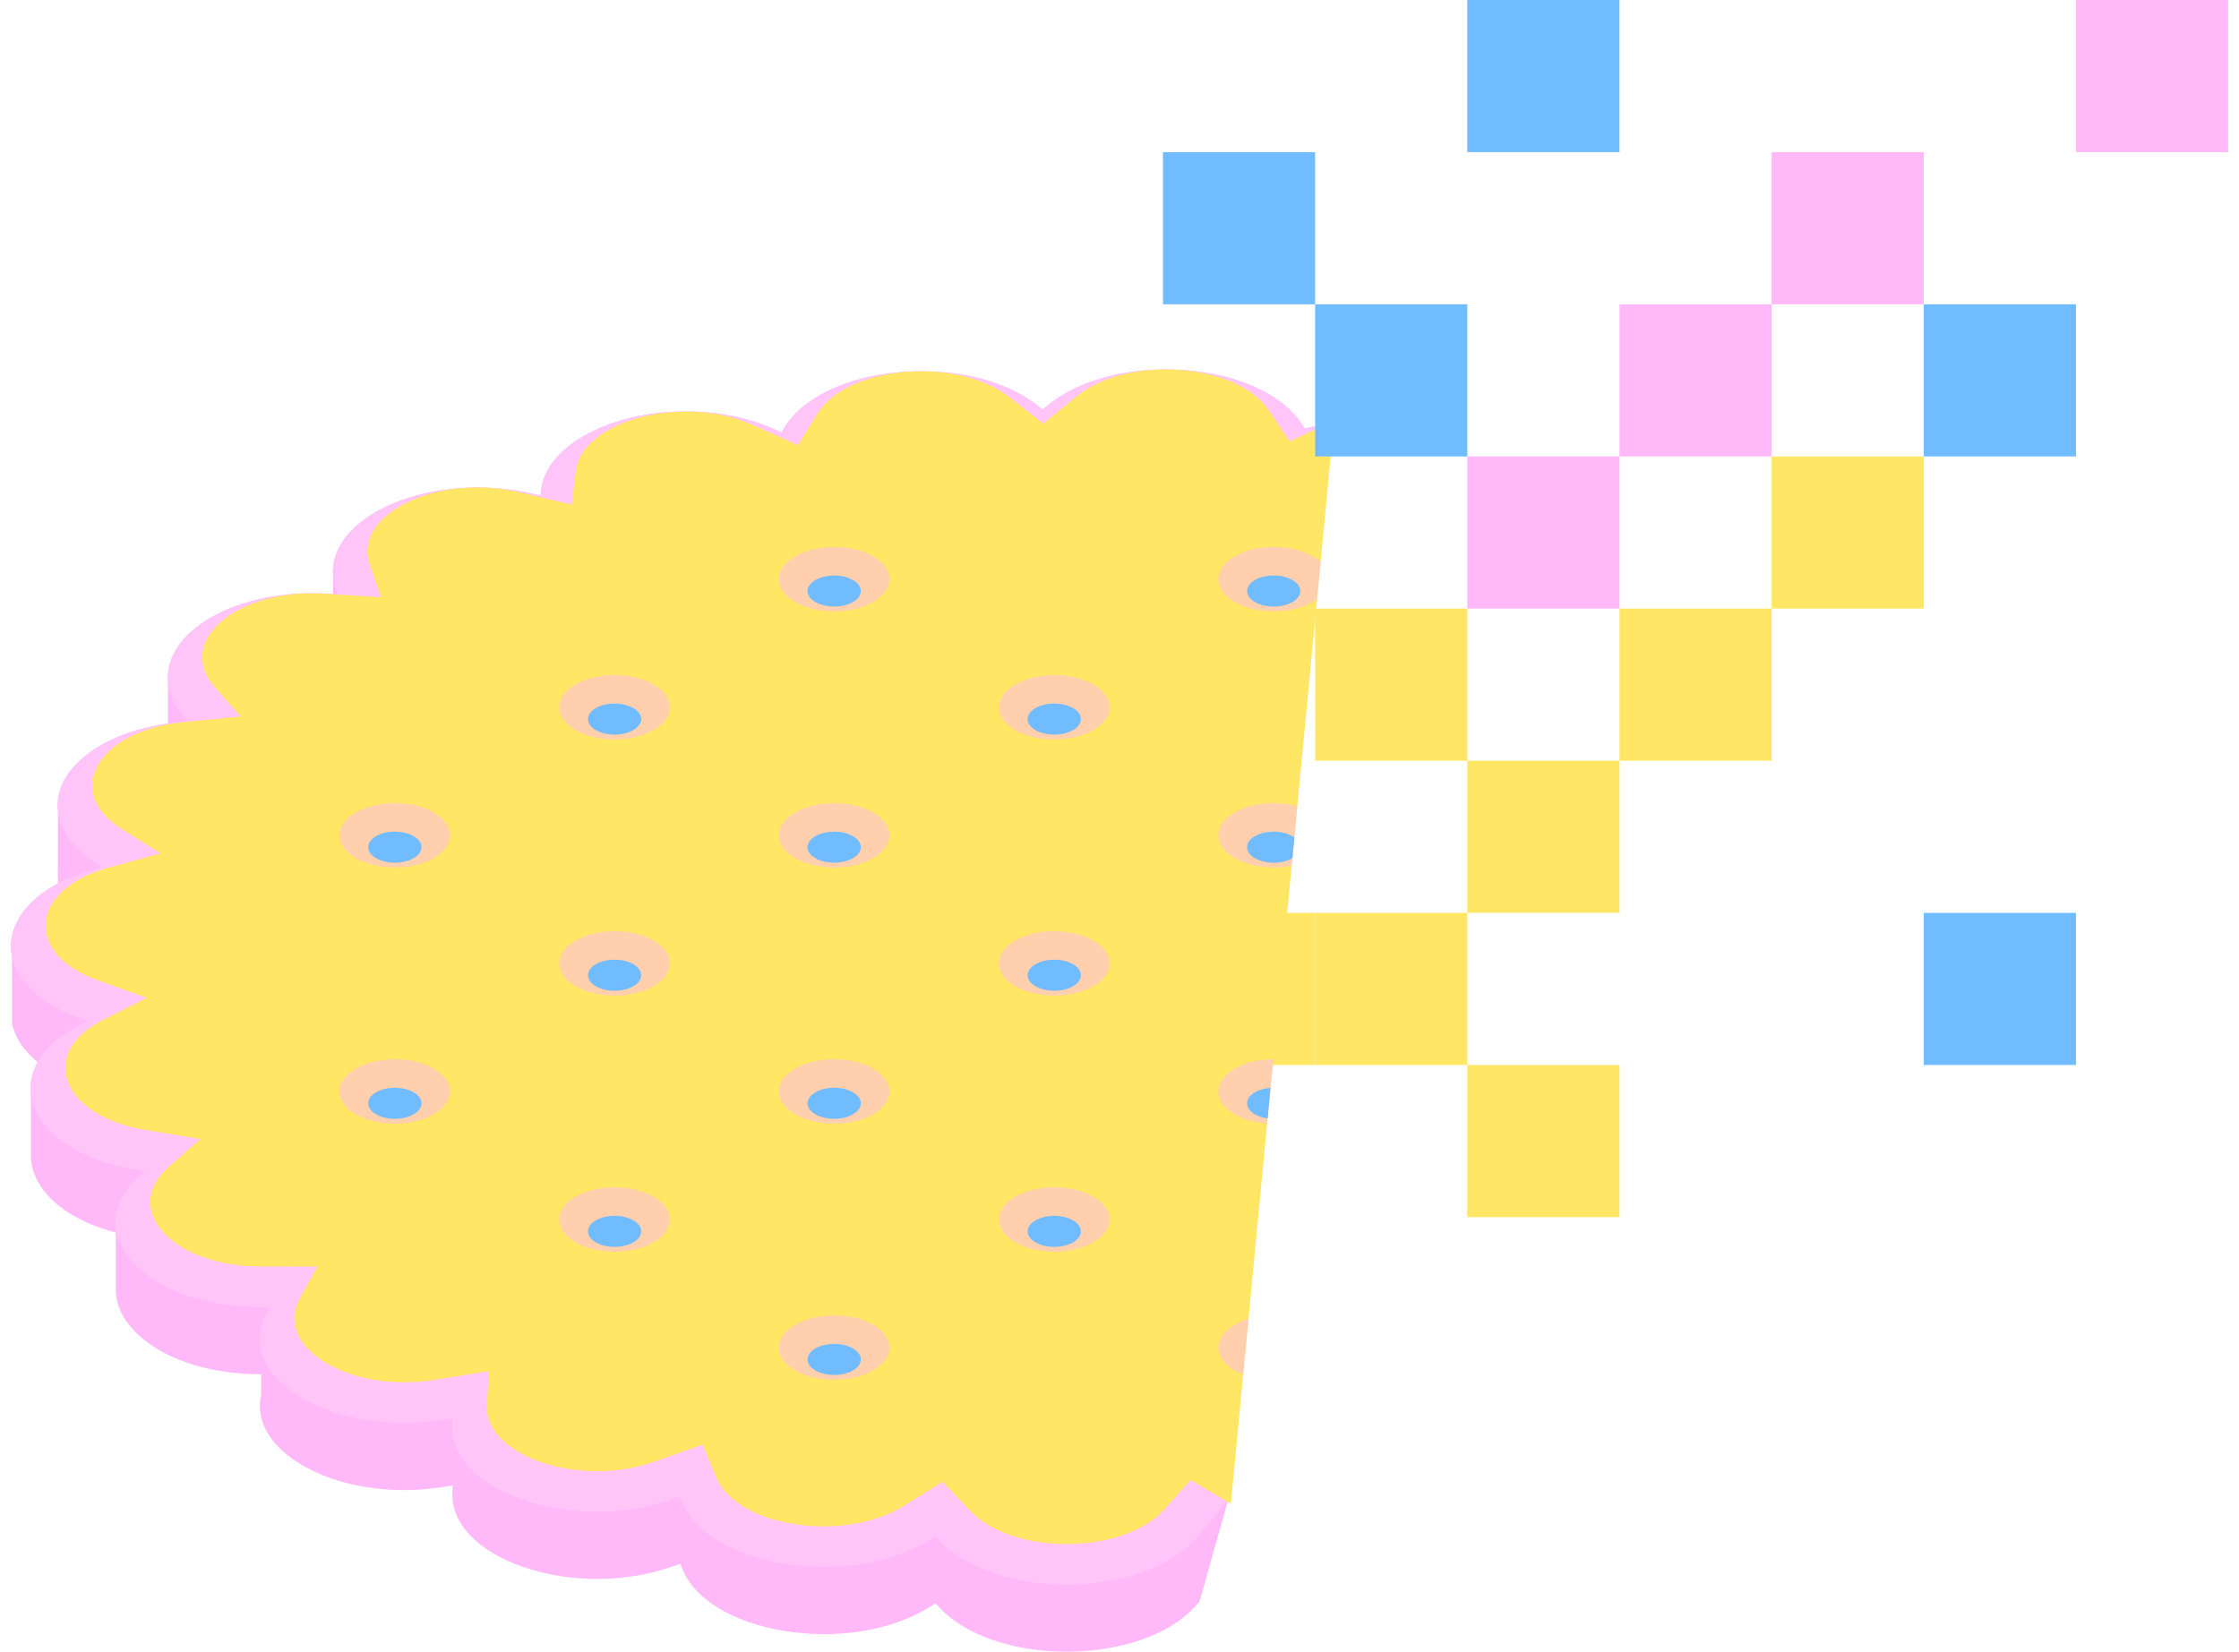 <svg width="103" height="76" viewBox="0 0 103 76" fill="none" xmlns="http://www.w3.org/2000/svg">
<rect x="53.5" y="42.004" width="7" height="7" fill="#FFE665"/>
<path d="M60.027 19.717L61 19.502L56.5 69.007L55.185 73.685L54.977 73.917C54.657 74.274 54.252 74.598 53.773 74.876C52.315 75.725 50.208 76.131 48.135 75.962C46.056 75.792 44.278 75.079 43.252 74.003L43.035 73.775L42.727 73.966C42.679 73.996 42.629 74.027 42.58 74.055C40.855 75.061 38.419 75.429 36.062 75.041C33.708 74.653 31.964 73.594 31.396 72.206L31.293 71.953L30.909 72.087C28.777 72.836 26.225 72.843 24.081 72.105C21.938 71.367 20.716 70.06 20.813 68.609L20.83 68.349L20.398 68.418C17.999 68.806 15.538 68.411 13.815 67.363C12.812 66.752 12.203 66.005 12.016 65.215V65.211C11.938 64.872 11.936 64.527 12.016 64.181V63.233H11.975C9.485 63.227 7.298 62.46 6.125 61.18C5.605 60.614 5.342 60.006 5.328 59.4C5.328 59.35 5.326 59.3 5.328 59.25V56.714C3.504 56.236 2.154 55.315 1.638 54.159C1.467 53.776 1.402 53.39 1.428 53.009H1.423V50.21C1.393 49.752 1.499 49.303 1.738 48.876C1.099 48.355 0.687 47.743 0.553 47.087V43.986C0.315 42.804 1.019 41.605 2.44 40.777C2.513 40.736 2.589 40.696 2.666 40.657L2.666 40.657V40.395C2.65 40.247 2.652 40.1 2.666 39.953V37.288H2.668C2.558 36.216 3.208 35.126 4.618 34.303C5.474 33.804 6.542 33.463 7.727 33.294V31.281C7.679 30.238 8.353 29.202 9.686 28.424C11.109 27.595 13.081 27.192 15.097 27.318L15.322 27.332V26.409C15.32 26.354 15.322 26.296 15.322 26.241V26.237C15.352 25.246 16.031 24.289 17.262 23.572C19.152 22.47 21.976 22.13 24.453 22.708L24.869 22.805L24.901 22.545C25.018 21.597 25.68 20.746 26.814 20.085C29.215 18.684 32.908 18.541 35.597 19.74L35.952 19.898L36.103 19.652C36.443 19.101 36.968 18.618 37.659 18.214C39.02 17.42 40.917 17.011 42.864 17.091C44.804 17.17 46.522 17.718 47.699 18.634L47.968 18.842L48.227 18.63C48.451 18.449 48.698 18.278 48.965 18.122C50.55 17.199 52.819 16.809 55.038 17.082C57.241 17.352 59.047 18.246 59.865 19.474L60.027 19.717Z" fill="#FFB9F8"/>
<path d="M55.18 70.592L56.5 69.007L61 19.502L60.02 19.724L59.858 19.482C59.04 18.255 57.235 17.361 55.03 17.09C52.811 16.819 50.54 17.207 48.958 18.13C48.689 18.284 48.442 18.455 48.22 18.638L47.96 18.85L47.692 18.641C46.515 17.727 44.797 17.18 42.857 17.099C40.911 17.018 39.014 17.427 37.652 18.221C36.959 18.625 36.436 19.108 36.096 19.66L35.945 19.905L35.589 19.747C32.901 18.548 29.207 18.692 26.807 20.092C25.672 20.753 25.011 21.604 24.893 22.552L24.861 22.813L24.445 22.716C21.968 22.138 19.144 22.477 17.254 23.58C15.673 24.503 14.998 25.817 15.446 27.099L15.535 27.354L15.09 27.326C13.075 27.198 11.103 27.602 9.679 28.432C7.618 29.633 7.124 31.454 8.452 32.961L8.657 33.192L8.216 33.235C6.832 33.37 5.586 33.742 4.613 34.309C2.063 35.796 1.983 38.168 4.432 39.707L4.736 39.899L4.33 40.011C3.615 40.206 2.977 40.467 2.433 40.784C1.012 41.612 0.306 42.812 0.546 43.993C0.786 45.175 1.928 46.211 3.679 46.838L4.062 46.974L3.722 47.145C3.592 47.209 3.468 47.278 3.35 47.346C1.672 48.325 1.028 49.715 1.629 51.063C2.228 52.408 3.957 53.439 6.254 53.82L6.685 53.891L6.437 54.109C5.063 55.319 4.942 56.806 6.116 58.086C7.289 59.367 9.476 60.135 11.966 60.141H12.414L12.277 60.388C11.512 61.771 12.083 63.22 13.806 64.269C15.529 65.316 17.99 65.711 20.391 65.325L20.823 65.255L20.805 65.515C20.707 66.966 21.929 68.273 24.074 69.011C26.218 69.749 28.77 69.742 30.902 68.993L31.286 68.859L31.389 69.112C31.958 70.5 33.701 71.56 36.055 71.947C38.41 72.337 40.847 71.967 42.572 70.962C42.624 70.931 42.672 70.902 42.722 70.872L43.029 70.681L43.246 70.909C44.272 71.985 46.05 72.7 48.129 72.869C50.203 73.039 52.31 72.632 53.768 71.782C54.246 71.504 54.652 71.181 54.972 70.823L55.18 70.592Z" fill="#FFC5F9"/>
<path d="M59.325 20.313L61.372 19.349L56.624 69.191L54.773 68.101L53.555 69.46C51.688 71.543 46.597 71.581 44.637 69.527L43.359 68.185L41.556 69.302C38.792 71.015 33.872 70.25 32.937 67.964L32.327 66.472L30.074 67.264C26.622 68.478 22.239 66.968 22.395 64.619L22.498 63.087L19.963 63.495C16.077 64.12 12.555 61.977 13.792 59.74L14.6 58.28L11.97 58.275C7.938 58.266 5.538 55.647 7.766 53.688L9.219 52.41L6.688 51.991C2.81 51.35 1.711 48.452 4.763 46.915L6.754 45.913L4.512 45.112C1.075 43.884 1.357 40.921 5.006 39.92L7.387 39.269L5.598 38.145C2.858 36.421 4.501 33.61 8.477 33.222L11.072 32.969L9.87 31.604C8.029 29.512 10.912 27.067 14.92 27.318L17.535 27.482L17.009 25.978C16.204 23.674 20.112 21.773 23.855 22.646L26.299 23.215L26.487 21.685C26.777 19.34 31.42 18.122 34.62 19.552L36.708 20.483L37.597 19.04C38.961 16.827 43.997 16.386 46.417 18.266L47.996 19.492L49.522 18.242C51.858 16.326 56.91 16.693 58.372 18.884L59.325 20.313Z" fill="#FFE665"/>
<path opacity="0.5" d="M38.373 25.167C37.722 25.167 37.071 25.312 36.573 25.601C36.077 25.89 35.828 26.271 35.828 26.65C35.828 27.029 36.077 27.41 36.573 27.698C37.069 27.988 37.722 28.133 38.373 28.133C39.024 28.133 39.674 27.988 40.172 27.698C40.668 27.41 40.917 27.029 40.917 26.65C40.917 26.271 40.668 25.89 40.172 25.601C39.676 25.312 39.024 25.167 38.373 25.167Z" fill="#FFB9F8"/>
<path d="M38.374 26.481C38.061 26.481 37.746 26.551 37.508 26.691C37.268 26.831 37.148 27.015 37.148 27.196C37.148 27.379 37.268 27.562 37.508 27.7C37.748 27.84 38.061 27.91 38.374 27.91C38.687 27.91 39.001 27.84 39.24 27.7C39.48 27.56 39.599 27.377 39.599 27.196C39.599 27.013 39.48 26.83 39.24 26.691C38.999 26.551 38.687 26.481 38.374 26.481Z" fill="#71BBFF"/>
<path opacity="0.5" d="M38.373 36.952C37.722 36.952 37.071 37.098 36.573 37.387C36.077 37.676 35.828 38.056 35.828 38.435C35.828 38.814 36.077 39.195 36.573 39.484C37.069 39.773 37.722 39.918 38.373 39.918C39.024 39.918 39.674 39.773 40.172 39.484C40.668 39.195 40.917 38.814 40.917 38.435C40.917 38.056 40.668 37.676 40.172 37.387C39.676 37.098 39.024 36.952 38.373 36.952Z" fill="#FFB9F8"/>
<path d="M38.374 38.267C38.061 38.267 37.746 38.337 37.508 38.477C37.268 38.617 37.148 38.8 37.148 38.981C37.148 39.164 37.268 39.347 37.508 39.486C37.748 39.626 38.061 39.696 38.374 39.696C38.687 39.696 39.001 39.626 39.24 39.486C39.48 39.346 39.599 39.163 39.599 38.981C39.599 38.798 39.48 38.615 39.24 38.477C38.999 38.337 38.687 38.267 38.374 38.267Z" fill="#71BBFF"/>
<path opacity="0.5" d="M38.373 48.737C37.722 48.737 37.071 48.883 36.573 49.172C36.077 49.461 35.828 49.842 35.828 50.221C35.828 50.599 36.077 50.98 36.573 51.269C37.069 51.558 37.722 51.704 38.373 51.704C39.024 51.704 39.674 51.558 40.172 51.269C40.668 50.98 40.917 50.599 40.917 50.221C40.917 49.842 40.668 49.461 40.172 49.172C39.676 48.883 39.024 48.737 38.373 48.737Z" fill="#FFB9F8"/>
<path d="M38.374 50.052C38.061 50.052 37.746 50.122 37.508 50.262C37.268 50.402 37.148 50.585 37.148 50.767C37.148 50.95 37.268 51.133 37.508 51.271C37.748 51.411 38.061 51.481 38.374 51.481C38.687 51.481 39.001 51.411 39.24 51.271C39.48 51.131 39.599 50.948 39.599 50.767C39.599 50.583 39.48 50.4 39.24 50.262C38.999 50.122 38.687 50.052 38.374 50.052Z" fill="#71BBFF"/>
<path opacity="0.5" d="M38.373 60.525C37.722 60.525 37.071 60.67 36.573 60.959C36.077 61.248 35.828 61.629 35.828 62.008C35.828 62.387 36.077 62.767 36.573 63.056C37.069 63.345 37.722 63.491 38.373 63.491C39.024 63.491 39.674 63.345 40.172 63.056C40.668 62.767 40.917 62.387 40.917 62.008C40.917 61.629 40.668 61.248 40.172 60.959C39.676 60.67 39.024 60.525 38.373 60.525Z" fill="#FFB9F8"/>
<path d="M38.374 61.837C38.061 61.837 37.746 61.907 37.508 62.047C37.268 62.187 37.148 62.371 37.148 62.552C37.148 62.735 37.268 62.918 37.508 63.056C37.748 63.197 38.061 63.267 38.374 63.267C38.687 63.267 39.001 63.197 39.24 63.056C39.48 62.916 39.599 62.733 39.599 62.552C39.599 62.369 39.48 62.186 39.24 62.047C38.999 61.907 38.687 61.837 38.374 61.837Z" fill="#71BBFF"/>
<path opacity="0.5" d="M48.498 31.06C47.847 31.06 47.196 31.206 46.698 31.495C46.202 31.784 45.953 32.165 45.953 32.544C45.953 32.922 46.202 33.303 46.698 33.592C47.194 33.881 47.847 34.027 48.498 34.027C49.149 34.027 49.799 33.881 50.297 33.592C50.793 33.303 51.042 32.922 51.042 32.544C51.042 32.165 50.793 31.784 50.297 31.495C49.801 31.206 49.149 31.06 48.498 31.06Z" fill="#FFB9F8"/>
<path d="M48.499 32.373C48.186 32.373 47.871 32.443 47.633 32.583C47.393 32.723 47.273 32.906 47.273 33.088C47.273 33.271 47.393 33.454 47.633 33.592C47.873 33.732 48.186 33.802 48.499 33.802C48.812 33.802 49.126 33.732 49.365 33.592C49.605 33.452 49.724 33.269 49.724 33.088C49.724 32.904 49.605 32.721 49.365 32.583C49.125 32.443 48.812 32.373 48.499 32.373Z" fill="#71BBFF"/>
<path opacity="0.5" d="M48.498 42.846C47.847 42.846 47.196 42.991 46.698 43.28C46.202 43.569 45.953 43.95 45.953 44.329C45.953 44.708 46.202 45.088 46.698 45.377C47.194 45.666 47.847 45.812 48.498 45.812C49.149 45.812 49.799 45.666 50.297 45.377C50.793 45.088 51.042 44.708 51.042 44.329C51.042 43.95 50.793 43.569 50.297 43.28C49.801 42.991 49.149 42.846 48.498 42.846Z" fill="#FFB9F8"/>
<path d="M48.499 44.158C48.186 44.158 47.871 44.228 47.633 44.368C47.393 44.508 47.273 44.692 47.273 44.873C47.273 45.056 47.393 45.239 47.633 45.378C47.873 45.518 48.186 45.588 48.499 45.588C48.812 45.588 49.126 45.518 49.365 45.378C49.605 45.237 49.724 45.054 49.724 44.873C49.724 44.69 49.605 44.507 49.365 44.368C49.125 44.228 48.812 44.158 48.499 44.158Z" fill="#71BBFF"/>
<path opacity="0.5" d="M48.498 54.631C47.847 54.631 47.196 54.776 46.698 55.066C46.202 55.355 45.953 55.735 45.953 56.114C45.953 56.493 46.202 56.874 46.698 57.163C47.194 57.452 47.847 57.597 48.498 57.597C49.149 57.597 49.799 57.452 50.297 57.163C50.793 56.874 51.042 56.493 51.042 56.114C51.042 55.735 50.793 55.355 50.297 55.066C49.801 54.776 49.149 54.631 48.498 54.631Z" fill="#FFB9F8"/>
<path d="M48.499 55.944C48.186 55.944 47.871 56.014 47.633 56.154C47.393 56.294 47.273 56.477 47.273 56.658C47.273 56.842 47.393 57.025 47.633 57.163C47.873 57.303 48.186 57.373 48.499 57.373C48.812 57.373 49.126 57.303 49.365 57.163C49.605 57.023 49.724 56.84 49.724 56.658C49.724 56.475 49.605 56.292 49.365 56.154C49.125 56.014 48.812 55.944 48.499 55.944Z" fill="#71BBFF"/>
<path opacity="0.5" d="M56.792 25.601C57.29 25.312 57.941 25.167 58.592 25.167C59.242 25.167 59.895 25.312 60.391 25.601C60.532 25.683 60.653 25.773 60.754 25.867L60.584 27.573C60.524 27.616 60.46 27.658 60.391 27.698C59.893 27.988 59.242 28.133 58.592 28.133C57.939 28.133 57.288 27.988 56.792 27.698C56.296 27.41 56.047 27.029 56.047 26.65C56.047 26.271 56.296 25.89 56.792 25.601Z" fill="#FFB9F8"/>
<path d="M58.592 26.481C58.279 26.481 57.965 26.551 57.726 26.691C57.486 26.831 57.367 27.015 57.367 27.196C57.367 27.379 57.486 27.562 57.726 27.7C57.966 27.839 58.279 27.91 58.592 27.91C58.905 27.91 59.22 27.84 59.458 27.7C59.698 27.56 59.818 27.377 59.818 27.196C59.818 27.015 59.698 26.83 59.458 26.691C59.218 26.551 58.905 26.481 58.592 26.481Z" fill="#71BBFF"/>
<path opacity="0.5" d="M56.792 37.387C57.29 37.098 57.941 36.952 58.592 36.952C58.964 36.952 59.338 37 59.682 37.095L59.419 39.838C59.151 39.892 58.871 39.918 58.592 39.918C57.939 39.918 57.288 39.773 56.792 39.484C56.296 39.195 56.047 38.814 56.047 38.435C56.047 38.056 56.296 37.676 56.792 37.387Z" fill="#FFB9F8"/>
<path d="M57.726 38.477C57.965 38.337 58.279 38.267 58.592 38.267C58.905 38.267 59.218 38.337 59.458 38.477C59.489 38.495 59.518 38.513 59.545 38.532L59.458 39.486C59.22 39.626 58.905 39.696 58.592 39.696C58.279 39.696 57.966 39.624 57.726 39.486C57.486 39.347 57.367 39.164 57.367 38.981C57.367 38.8 57.486 38.617 57.726 38.477Z" fill="#71BBFF"/>
<path opacity="0.5" d="M56.792 49.172C57.29 48.883 57.941 48.737 58.592 48.737L58.289 51.693C57.741 51.655 57.211 51.514 56.792 51.269C56.296 50.98 56.047 50.599 56.047 50.221C56.047 49.842 56.296 49.461 56.792 49.172Z" fill="#FFB9F8"/>
<path d="M57.367 50.767C57.367 50.585 57.486 50.402 57.726 50.262C57.927 50.144 58.183 50.075 58.446 50.057L58.316 51.463C58.1 51.434 57.895 51.37 57.726 51.271C57.486 51.133 57.367 50.95 57.367 50.767Z" fill="#71BBFF"/>
<path opacity="0.5" d="M56.047 62.008C56.047 61.629 56.296 61.248 56.792 60.959C56.986 60.846 57.204 60.755 57.436 60.686L57.19 63.246C57.05 63.192 56.916 63.129 56.792 63.056C56.296 62.767 56.047 62.387 56.047 62.008Z" fill="#FFB9F8"/>
<path opacity="0.5" d="M28.271 31.06C27.62 31.06 26.97 31.206 26.472 31.495C25.976 31.784 25.727 32.165 25.727 32.544C25.727 32.922 25.976 33.303 26.472 33.592C26.968 33.881 27.619 34.027 28.271 34.027C28.922 34.027 29.573 33.881 30.071 33.592C30.567 33.303 30.816 32.922 30.816 32.544C30.816 32.165 30.567 31.784 30.071 31.495C29.575 31.206 28.922 31.06 28.271 31.06Z" fill="#FFB9F8"/>
<path d="M28.272 32.373C27.959 32.373 27.644 32.443 27.406 32.583C27.166 32.723 27.047 32.906 27.047 33.088C27.047 33.271 27.166 33.454 27.406 33.592C27.646 33.732 27.959 33.802 28.272 33.802C28.585 33.802 28.9 33.732 29.138 33.592C29.378 33.452 29.497 33.269 29.497 33.088C29.497 32.906 29.378 32.721 29.138 32.583C28.898 32.443 28.585 32.373 28.272 32.373Z" fill="#71BBFF"/>
<path opacity="0.5" d="M28.271 42.846C27.62 42.846 26.97 42.991 26.472 43.28C25.976 43.569 25.727 43.95 25.727 44.329C25.727 44.708 25.976 45.088 26.472 45.377C26.968 45.666 27.619 45.812 28.271 45.812C28.922 45.812 29.573 45.666 30.071 45.377C30.567 45.088 30.816 44.708 30.816 44.329C30.816 43.95 30.567 43.569 30.071 43.28C29.575 42.991 28.922 42.846 28.271 42.846Z" fill="#FFB9F8"/>
<path d="M28.272 44.158C27.959 44.158 27.644 44.228 27.406 44.368C27.166 44.508 27.047 44.692 27.047 44.873C27.047 45.056 27.166 45.239 27.406 45.378C27.646 45.518 27.959 45.588 28.272 45.588C28.585 45.588 28.9 45.518 29.138 45.378C29.378 45.237 29.497 45.054 29.497 44.873C29.497 44.692 29.378 44.507 29.138 44.368C28.898 44.228 28.585 44.158 28.272 44.158Z" fill="#71BBFF"/>
<path opacity="0.5" d="M28.271 54.631C27.62 54.631 26.97 54.776 26.472 55.066C25.976 55.355 25.727 55.735 25.727 56.114C25.727 56.493 25.976 56.874 26.472 57.163C26.968 57.452 27.619 57.597 28.271 57.597C28.924 57.597 29.573 57.452 30.071 57.163C30.567 56.874 30.816 56.493 30.816 56.114C30.816 55.735 30.567 55.355 30.071 55.066C29.575 54.776 28.922 54.631 28.271 54.631Z" fill="#FFB9F8"/>
<path d="M28.272 55.944C27.959 55.944 27.644 56.014 27.406 56.154C27.166 56.294 27.047 56.477 27.047 56.658C27.047 56.842 27.166 57.025 27.406 57.163C27.646 57.303 27.959 57.373 28.272 57.373C28.585 57.373 28.9 57.303 29.138 57.163C29.378 57.023 29.497 56.84 29.497 56.658C29.497 56.477 29.378 56.292 29.138 56.154C28.898 56.014 28.585 55.944 28.272 55.944Z" fill="#71BBFF"/>
<path opacity="0.5" d="M18.162 36.952C17.511 36.952 16.86 37.098 16.362 37.387C15.866 37.676 15.617 38.056 15.617 38.435C15.617 38.814 15.866 39.195 16.362 39.484C16.858 39.773 17.509 39.918 18.162 39.918C18.813 39.918 19.463 39.773 19.961 39.484C20.457 39.195 20.706 38.814 20.706 38.435C20.706 38.056 20.457 37.676 19.961 37.387C19.465 37.098 18.813 36.952 18.162 36.952Z" fill="#FFB9F8"/>
<path d="M18.163 38.267C17.85 38.267 17.535 38.337 17.297 38.477C17.057 38.617 16.938 38.8 16.938 38.981C16.938 39.164 17.057 39.347 17.297 39.486C17.537 39.626 17.85 39.696 18.163 39.696C18.476 39.696 18.79 39.626 19.029 39.486C19.269 39.346 19.388 39.163 19.388 38.981C19.388 38.798 19.269 38.615 19.029 38.477C18.789 38.337 18.476 38.267 18.163 38.267Z" fill="#71BBFF"/>
<path opacity="0.5" d="M18.162 48.737C17.511 48.737 16.86 48.883 16.362 49.172C15.866 49.461 15.617 49.842 15.617 50.221C15.617 50.599 15.866 50.98 16.362 51.269C16.858 51.558 17.509 51.704 18.162 51.704C18.814 51.704 19.463 51.558 19.961 51.269C20.457 50.98 20.706 50.599 20.706 50.221C20.706 49.842 20.457 49.461 19.961 49.172C19.465 48.883 18.813 48.737 18.162 48.737Z" fill="#FFB9F8"/>
<path d="M18.163 50.052C17.85 50.052 17.535 50.122 17.297 50.262C17.057 50.402 16.938 50.585 16.938 50.767C16.938 50.95 17.057 51.133 17.297 51.271C17.537 51.411 17.85 51.481 18.163 51.481C18.476 51.481 18.79 51.411 19.029 51.271C19.269 51.131 19.388 50.948 19.388 50.767C19.388 50.583 19.269 50.4 19.029 50.262C18.789 50.122 18.476 50.052 18.163 50.052Z" fill="#71BBFF"/>
<rect x="60.5" y="28.003" width="7" height="7" fill="#FFE665"/>
<rect x="74.5" y="28.003" width="7" height="7" fill="#FFE665"/>
<rect x="88.5" y="42.004" width="7" height="7" fill="#71BBFF"/>
<rect x="60.5" y="42.004" width="7" height="7" fill="#FFE665"/>
<rect x="67.5" y="49.005" width="7" height="7" fill="#FFE665"/>
<rect x="81.5" y="21.002" width="7" height="7" fill="#FFE665"/>
<rect x="67.5" y="21.002" width="7" height="7" fill="#FFB9F8"/>
<rect x="74.5" y="14.001" width="7" height="7" fill="#FFB9F8"/>
<rect x="81.5" y="7.001" width="7" height="7" fill="#FFB9F8"/>
<rect x="95.5" width="7" height="7" fill="#FFB9F8"/>
<rect x="67.5" y="35.003" width="7" height="7" fill="#FFE665"/>
<rect x="60.5" y="14.001" width="7" height="7" fill="#71BBFF"/>
<rect x="53.5" y="7.001" width="7" height="7" fill="#71BBFF"/>
<rect x="67.5" width="7" height="7" fill="#71BBFF"/>
<rect x="88.5" y="14.001" width="7" height="7" fill="#71BBFF"/>
</svg>

